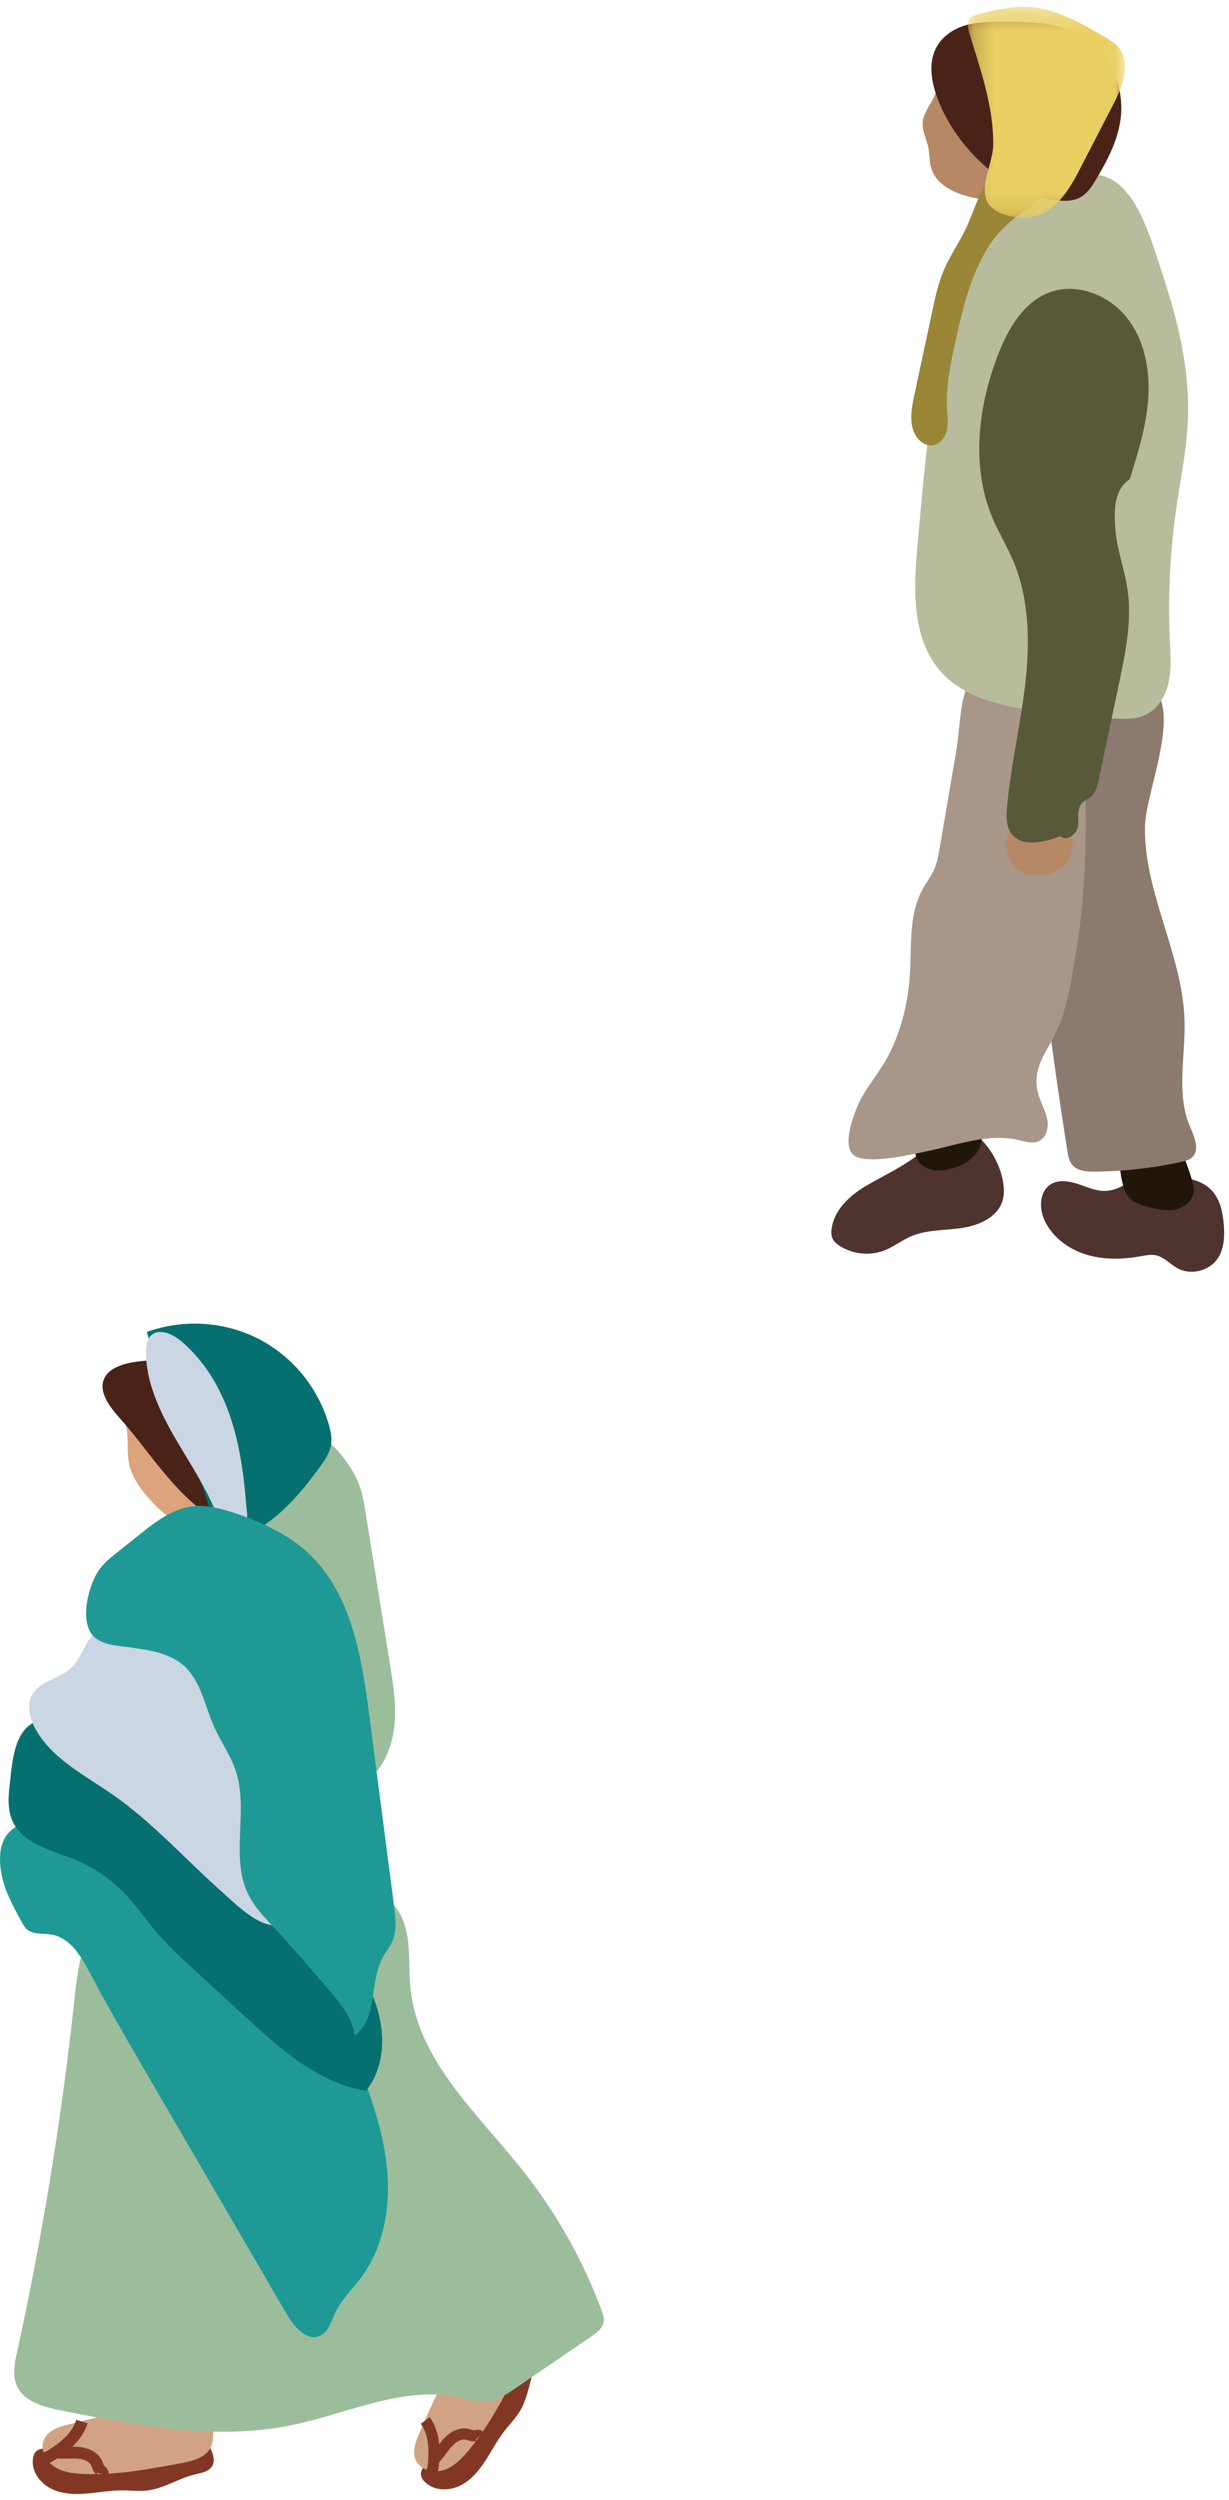 <svg xmlns="http://www.w3.org/2000/svg" xmlns:xlink="http://www.w3.org/1999/xlink" width="61" height="124" viewBox="0 0 61 124">
    <defs>
        <path id="a" d="M.188.297h7.797v10.468H.188z"/>
    </defs>
    <g fill="none" fill-rule="evenodd">
        <path fill="#DDA37C" d="M9.37 67.458c-.661-.215-1.38.18-1.842.696-.463.518-.769 1.16-1.232 1.677-.079.087-.165.178-.183.293-.017.108.03.215.067.318.286.784.027 1.647.304 2.452.135.393.363.748.616 1.078.744.97 1.745 1.77 2.914 2.132"/>
        <path fill="#823725" d="M21.201 123.203c.456.355 1.124.339 1.642.082.518-.256.907-.714 1.224-1.196.318-.48.58-1 .929-1.459.28-.369.616-.698.846-1.1.4-.699.447-1.546.778-2.28.138-.307.329-.648.194-.956-.097-.223-.34-.347-.577-.412-.215-.059-.458-.082-.653.027-.124.07-.216.184-.302.297-.894 1.174-1.6 2.473-2.392 3.713a17.086 17.086 0 0 1-1.292 1.798c-.398.475-1.118.924-.397 1.486"/>
        <path fill="#D1A384" d="M22.261 115.129c.465.134.69.692.626 1.169-.063.478-.338.896-.584 1.31-.58.978-1.034 2.024-1.486 3.067-.187.431-.375.928-.179 1.355.22.48.858.647 1.362.493.504-.154.896-.548 1.234-.951 1.042-1.242 1.79-2.697 2.53-4.139.254-.497.514-1.08.291-1.592-.135-.31-.42-.524-.695-.722-.553-.402-1.129-.813-1.8-.947"/>
        <path fill="#823725" d="M21.514 122.918l-.356-.423c.054-.045.07-.204.076-.273.089-.917-.022-1.554-.35-2.003l.448-.324c.541.741.518 1.714.453 2.38-.015.16-.044.453-.27.643"/>
        <path fill="#823725" d="M21.768 122.16l-.395-.386c.116-.12.218-.257.326-.403.106-.145.217-.296.349-.435.365-.384.824-.555 1.225-.46.043.01.085.024.126.037.048.015.107.035.13.031l.04-.007c.09-.017.3-.059.45.111l-.417.363c.046.052.104.06.121.06-.014 0-.03.004-.045.007a1.04 1.04 0 0 1-.08.014.826.826 0 0 1-.368-.054c-.029-.009-.057-.019-.086-.025-.245-.06-.519.118-.695.302a4.035 4.035 0 0 0-.304.382c-.114.155-.233.316-.377.463M1.625 122.106c-.002.576.42 1.094.94 1.345.52.252 1.12.278 1.697.234.576-.045 1.148-.155 1.726-.16.464-.006.931.057 1.39-.007.8-.111 1.5-.594 2.286-.782.327-.078.714-.137.876-.431.118-.214.066-.482-.026-.708-.085-.206-.216-.411-.421-.499-.131-.056-.278-.057-.42-.056-1.48.013-2.941.252-4.41.386-.737.067-1.477.11-2.217.082-.62-.024-1.417-.317-1.42.596"/>
        <path fill="#D1A384" d="M8.678 118c.178.449-.127.968-.544 1.21-.418.242-.918.282-1.397.341-1.13.14-2.238.423-3.342.705-.457.116-.965.272-1.185.688-.245.466.012 1.072.443 1.376.431.304.983.371 1.51.391 1.623.062 3.234-.239 4.83-.538.55-.104 1.171-.255 1.442-.745.163-.296.158-.652.148-.99-.02-.681-.047-1.388-.35-1.998"/>
        <path fill="#9CBD9C" d="M.847 116.661c-.12.551-.24 1.145-.016 1.663.345.793 1.32 1.059 2.171 1.228 3.8.757 7.726 1.515 11.52.728 2.767-.575 5.516-1.964 8.28-1.375.498.105 1.003.276 1.505.193.435-.072.813-.326 1.177-.574l3.862-2.631c.272-.186.57-.409.618-.735.028-.194-.04-.387-.108-.571-.93-2.5-2.257-4.851-3.917-6.94-2.24-2.82-5.22-5.466-5.566-9.046-.13-1.334.102-2.81-.668-3.909-.45-.64-1.167-1.032-1.858-1.4l-3.816-2.036c-.446-.238-.903-.479-1.402-.554-.486-.074-.982.015-1.459.134-2.039.51-3.92 1.613-5.385 3.113-1.885 1.93-1.902 3.599-2.196 6.18a164.015 164.015 0 0 1-2.742 16.532"/>
        <path fill="#1F9995" d="M.056 92.85c.144.883.583 1.686 1.015 2.47.078.142.16.289.286.392.314.26.777.173 1.18.237.948.15 1.507 1.11 1.953 1.957.82 1.56 1.707 3.084 2.595 4.608l4.087 7.018 3.083 5.293c.36.617 1.003 1.332 1.648 1.023.399-.192.528-.68.712-1.082.315-.69.886-1.224 1.335-1.836 1.129-1.54 1.448-3.556 1.25-5.454-.197-1.898-.867-3.711-1.563-5.488-.101-.257-.204-.518-.37-.74-.172-.228-.402-.406-.624-.586-1.929-1.567-3.455-3.605-5.507-5.008-.695-.474-1.442-.87-2.123-1.362-1.305-.943-2.353-2.225-3.741-3.04-1.924-1.13-5.78-1.854-5.216 1.599"/>
        <path fill="#067070" d="M.474 88.587c-.067.584-.096 1.2.146 1.737.516 1.148 1.962 1.448 3.129 1.929.884.365 1.694.91 2.364 1.59.609.618 1.098 1.341 1.662 2 .6.701 1.282 1.327 1.962 1.951l2.505 2.299c1.73 1.588 3.606 3.248 5.93 3.608 1.161-1.477.946-3.67.03-5.309-.916-1.639-2.4-2.869-3.789-4.136a54.035 54.035 0 0 1-6.938-7.668c-.157-.21-.318-.428-.54-.567-.244-.152-.537-.196-.821-.237-1.18-.17-2.985-.786-4.176-.446-1.281.364-1.333 2.158-1.464 3.25"/>
        <path fill="#492317" d="M6.002 70.408c-.573-.636-1.174-1.425-.794-2.098.396-.7 1.589-.818 2.596-.845l1.352-.037c.5-.014 1.028-.023 1.48.168.491.206.795.607 1.023 1 .81 1.389 1.025 2.926.898 4.403-.103 1.206-.089 3.487-2.21 2.131-1.732-1.107-3.062-3.301-4.345-4.722"/>
        <path fill="#9CBD9C" d="M17.771 73.5c.211.507.3 1.055.387 1.597.4 2.479.797 4.957 1.196 7.435.168 1.048.337 2.111.21 3.165-.127 1.053-.59 2.113-1.459 2.725.547-3.178-.717-6.37-2.13-9.27-.182-.372-.369-.746-.637-1.061-.854-1.004-2.423-1.289-3.066-2.438-.501-.896-.242-2.067.387-2.878.531-.685 1.8-1.8 2.745-1.688.976.116 2.022 1.585 2.367 2.413"/>
        <path fill="#067070" d="M9.487 72.366a57.204 57.204 0 0 1-2.197-6.3 7.02 7.02 0 0 1 5.55.344 6.985 6.985 0 0 1 3.497 4.31c.078.286.138.583.102.878-.055.44-.316.824-.576 1.183-1.022 1.41-2.275 2.845-3.933 3.509-1.221.489-1.23.145-1.429-.965-.184-1.031-.614-1.998-1.014-2.959"/>
        <path fill="#CAD6E3" d="M10.921 75.586c-.474-1.485-1.389-2.818-2.187-4.184-.798-1.367-1.503-2.85-1.488-4.383.003-.3.05-.628.29-.816.414-.327 1.062-.017 1.478.336 1.293 1.1 2.103 2.625 2.56 4.19.373 1.277.548 2.605.645 3.914.026.346.162.861-.132 1.13-.304.277-1.033.23-1.166-.187M11.022 93.842c-1.82-1.614-3.45-3.456-5.45-4.843-1.4-.972-3.04-1.786-3.837-3.29-.266-.503-.416-1.13-.145-1.631.384-.712 1.381-.811 1.965-1.373.575-.554.704-1.518 1.402-1.908.383-.215.848-.199 1.287-.177.78.038 1.6.089 2.261.504.433.273.761.68 1.08 1.079l1.55 1.942c1.728 2.163 3.514 4.455 3.968 7.183.196 1.178.146 2.885-.72 3.827-.963 1.046-2.533-.579-3.36-1.313"/>
        <path fill="#1F9995" d="M4.944 77.829c.24-.327.562-.584.88-.837l1.124-.895c.767-.61 1.585-1.244 2.557-1.376.738-.1 1.482.104 2.187.342 1.305.442 2.591 1.028 3.6 1.964 2.157 2 2.66 5.163 3.04 8.076l1.224 9.418c.08.617.155 1.275-.112 1.837-.118.249-.296.463-.431.702-.695 1.234-.246 3.09-1.409 3.902-.123-.888-.73-1.62-1.314-2.302-.885-1.032-1.77-2.065-2.697-3.06-.47-.503-.959-1.008-1.265-1.625-.924-1.857.028-4.163-.622-6.132-.256-.775-.745-1.45-1.08-2.194-.397-.88-.58-1.909-1.18-2.686-.719-.928-1.821-1.078-2.916-1.243-.692-.104-1.636-.09-2.045-.766-.486-.803-.05-2.436.459-3.125"/>
        <path stroke="#823725" stroke-width=".584" d="M2.101 121.909c.164.035.327-.054.47-.144.644-.405 1.28-.928 1.493-1.657M2.831 121.64c.359.043.723-.014 1.083.021.359.036.742.195.89.524.05.11.073.239.159.325.06.061.158.117.142.202"/>
        <path fill="#4F332F" d="M55.566 58.895c.209-.097.398-.23.607-.327.505-.23 1.082-.222 1.637-.21.814.019 1.715.072 2.292.646.451.45.593 1.12.641 1.755.044.577.017 1.195-.31 1.672-.421.618-1.336.835-1.992.475-.364-.2-.653-.552-1.059-.641-.255-.056-.518 0-.775.047-.892.159-1.825.182-2.69-.083-.866-.265-1.66-.843-2.052-1.658-.44-.916-.145-2.034.951-1.982.997.048 1.654.817 2.75.306"/>
        <path fill="#21160A" d="M59.242 58.836c.12.485-.29.976-.77 1.121-.48.146-.996.037-1.481-.09-.355-.093-.729-.208-.966-.488-.144-.17-.222-.385-.283-.6-.234-.819-.23-1.767.281-2.45 1.7-2.27 2.914 1.268 3.22 2.507"/>
        <path fill="#8C7A6F" d="M56.83 41.03c-.045 3.274 1.87 6.314 1.963 9.587.05 1.77-.422 3.628.268 5.259.215.508.511 1.166.101 1.535-.144.13-.341.178-.53.22a21.282 21.282 0 0 1-4.287.483c-.415.005-.89-.03-1.144-.358-.142-.183-.183-.422-.22-.652a225.054 225.054 0 0 1-1.962-16.013c-.193-2.236-.243-4.783 1.355-6.361 1.02-1.009 3.922-1.821 5.01-.439 1.095 1.391-.532 5.09-.554 6.74"/>
        <path fill="#4F332F" d="M49.72 59.677c-.319.768-1.212 1.126-2.038 1.24-.826.116-1.692.077-2.459.405-.458.196-.857.515-1.32.696-.713.28-1.556.2-2.203-.207-.166-.104-.326-.238-.395-.421a.859.859 0 0 1-.033-.386c.093-.945.867-1.683 1.686-2.167.955-.563 1.902-.976 2.764-1.684.528-.434 1.103-1.153 1.86-1.153 1.382-.002 2.622 2.506 2.137 3.677"/>
        <path fill="#21160A" d="M45.458 55.042c.115.446.003.914-.052 1.372-.055.457-.034.971.282 1.307.39.415 1.06.387 1.606.22.444-.137.883-.358 1.156-.732.555-.762.244-1.82-.086-2.702-.094-.25-.192-.508-.376-.703-.255-.272-.635-.381-.995-.48-.22-.06-.448-.12-.673-.085-.41.064-.714.443-.818.844-.104.402-.05.825.006 1.235"/>
        <path fill="#A89688" d="M47.451 37.315l-.809 4.732c-.062.36-.125.726-.27 1.062-.157.36-.402.673-.589 1.018-.707 1.302-.52 2.88-.631 4.356-.115 1.51-.553 3.137-1.38 4.423-.453.705-1.01 1.377-1.3 2.171-.2.546-.644 1.791-.084 2.224.64.495 2.915-.053 3.644-.205 1.502-.312 3.03-.897 4.524-.55.33.077.687.197.997.058.372-.168.5-.648.432-1.05-.068-.4-.28-.762-.407-1.149-.43-1.302.271-2.059.795-3.115.617-1.246.84-2.875 1.06-4.234.531-3.26.521-6.586.355-9.876-.052-1.045-.133-2.138-.69-3.025a3.227 3.227 0 0 0-2.482-1.479c-3.187-.206-2.793 2.463-3.165 4.639"/>
        <path fill="#B78865" d="M52.981 41.069c.486.645.26 1.697-.447 2.088-.257.141-.552.2-.844.225-.266.022-.539.016-.792-.067-.634-.208-1.04-.916-.954-1.576.086-.66.618-1.223 1.259-1.407.64-.184 1.36-.01 1.887.398"/>
        <path fill="#B8BC9C" d="M57.602 13.294c.81 2.415 1.456 4.93 1.36 7.474-.055 1.484-.361 2.947-.574 4.417a35.05 35.05 0 0 0-.322 6.64c.032.688.084 1.389-.072 2.061-.156.672-.56 1.328-1.196 1.6-.418.178-.89.175-1.344.16a34.12 34.12 0 0 1-4.469-.445c-1.529-.254-3.134-.665-4.199-1.789-1.555-1.641-1.447-4.193-1.242-6.441l.152-1.665c.386-4.228.816-8.6 2.907-12.298 1.079-1.908 2.756-3.673 4.934-4.261 2.538-.685 3.41 2.596 4.065 4.547"/>
        <path fill="#575939" d="M56.074 23.766c.42-1.339.844-2.695.923-4.097.08-1.4-.219-2.875-1.108-3.963-.89-1.088-2.444-1.69-3.768-1.214-1.32.476-2.095 1.827-2.597 3.133-.995 2.594-1.336 5.568-.241 8.121.297.693.692 1.34.99 2.033.816 1.903.851 4.052.618 6.11-.234 2.056-.721 4.08-.907 6.142-.04.446-.056.933.204 1.298.513.719 1.625.469 2.447.143.272.303.832-.097.87-.502.038-.405-.065-.882.227-1.166.118-.114.282-.171.41-.275.243-.197.322-.528.387-.835l1.008-4.775c.329-1.559.66-3.159.42-4.733-.147-.963-.504-1.889-.59-2.858-.086-.97-.1-2.015.707-2.562"/>
        <path fill="#B78865" d="M45.906 5.653c-.03.072-.057.146-.078.221-.143.523.179 1.014.263 1.524.046.283.04.585.106.86.129.532.51.881.906 1.109.613.35 1.299.486 1.982.564.976.112 2.005.104 2.933-.428.929-.53 1.726-1.704 1.72-2.961-.001-.63-.197-1.212-.399-1.768-.18-.497-.37-.995-.655-1.4-.625-.887-1.609-1.2-2.54-1.475-.905-.268-2.154-.59-2.898.455-.544.764-.53 1.838-.984 2.64-.123.218-.26.43-.356.659"/>
        <path fill="#492317" d="M46.53 4.875c-.294-.783-.46-1.71-.083-2.47.289-.581.854-.961 1.441-1.14.587-.179 1.202-.182 1.808-.184 1.497-.006 3.09.02 4.32.907 1.153.834 1.798 2.404 1.605 3.908-.136 1.06-.644 2.029-1.18 2.94-.222.375-.468.764-.837.962-.309.166-.667.176-1.007.15-2.603-.2-5.116-2.54-6.067-5.073"/>
        <path fill="#998636" d="M51.533 9.804c-.203.41-.637.64-1.011.901-1.949 1.36-2.593 3.898-3.097 6.216-.24 1.109-.483 2.234-.418 3.366.02.356.07.717-.01 1.064-.081.347-.333.684-.686.737-.312.046-.621-.144-.805-.4-.411-.575-.28-1.358-.133-2.048l.896-4.19c.149-.698.3-1.402.58-2.06.303-.706.75-1.342 1.084-2.035.484-1 .879-2.749 2.057-3.219.968-.386 2.056.637 1.543 1.668"/>
        <g transform="translate(47.856 .039)">
            <mask id="b" fill="#fff">
                <use xlink:href="#a"/>
            </mask>
            <path fill="#EAD063" d="M.272 1.667C.188 1.394.118 1.06.314.852.42.74.578.697.727.659c.792-.2 1.6-.396 2.415-.357 1.378.066 2.627.783 3.814 1.482.258.15.52.307.71.536.637.769.2 1.916-.258 2.803L5.788 8.26c-.509.986-1.12 2.062-2.18 2.4-.596.19-1.258.106-1.831-.147-1.475-.649-.342-2.222-.334-3.397.011-1.87-.626-3.685-1.171-5.45" mask="url(#b)"/>
        </g>
    </g>
</svg>
